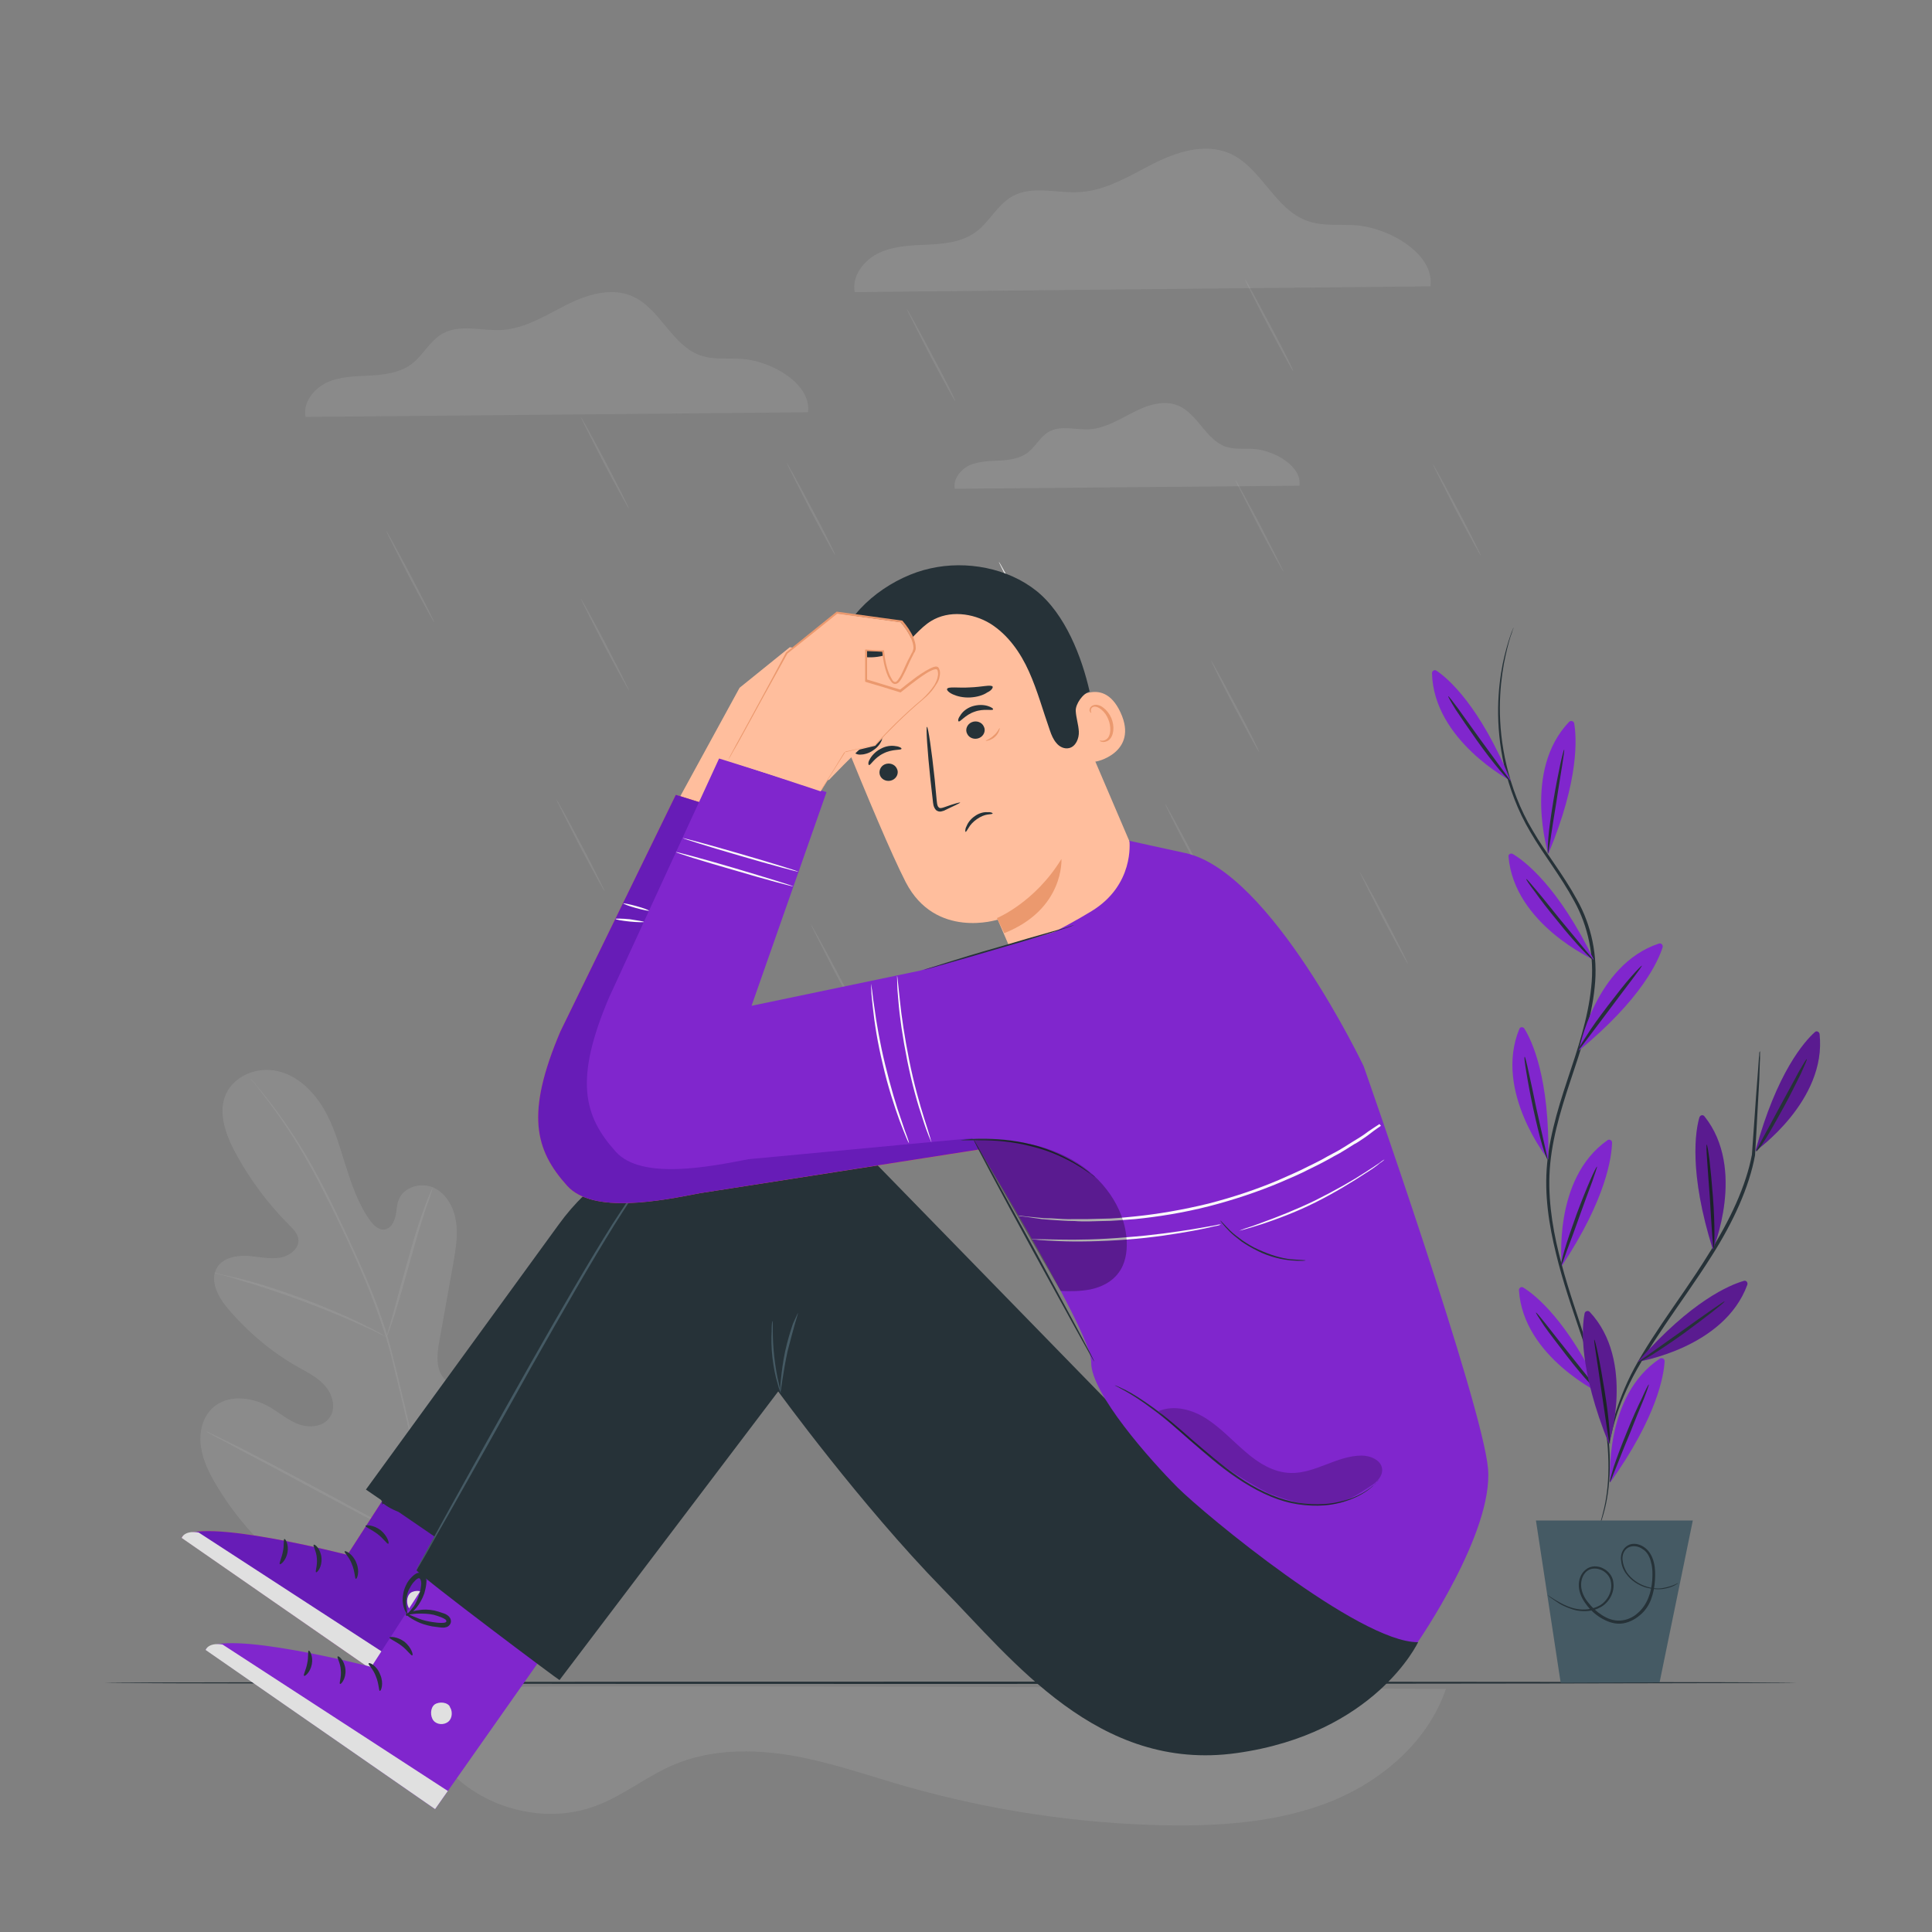 <?xml version="1.0" encoding="utf-8"?>
<!-- Generator: Adobe Illustrator 25.2.0, SVG Export Plug-In . SVG Version: 6.00 Build 0)  -->
<svg version="1.1" id="Layer_1" xmlns="http://www.w3.org/2000/svg" xmlns:xlink="http://www.w3.org/1999/xlink" x="0px" y="0px"
	 viewBox="0 0 500 500" style="enable-background:new 0 0 500 500;" xml:space="preserve">
<rect x="0" y="0" width="500" height="500" fill="#808080" stroke="none"/>
<style type="text/css">
	.st0{opacity:0.1;}
	.st1{fill:#EBEBEB;}
	.st2{opacity:0.1;fill:#EBEBEB;enable-background:new    ;}
	.st3{fill:#F5F5F5;}
	.st4{fill:#FAFAFA;}
	.st5{opacity:0.1;fill:#E0E0E0;enable-background:new    ;}
	.st6{fill:#E0E0E0;}
	.st7{fill:#263238;}
	.st8{fill:#E8505B;}
	.st9{fill:#671CB7;}
	.st10{fill:#8026CD;}
	.st11{fill:#455A64;}
	.st12{fill:#FFBE9D;}
	.st13{fill:#EB996E;}
	.st14{opacity:0.2;enable-background:new    ;}
	.st15{opacity:0.3;enable-background:new    ;}
</style>
<g id="Background_Complete">
	<g class="st0">
		<path class="st1" d="M209.1,106.7c1-7.2-9.2-13.2-16.9-13.8c-3.7-0.3-7.4,0.3-10.9-0.9c-7.5-2.6-10.5-12.3-17.8-15.4
			c-5.5-2.3-11.8-0.3-17.1,2.4c-5.3,2.7-10.5,6-16.5,6.4c-5.2,0.3-10.7-1.6-15.3,0.9c-3.4,1.9-5.1,5.7-8.2,8c-3,2.2-7,2.7-10.7,2.9
			c-3.8,0.2-7.7,0.2-11.1,1.8c-3.4,1.6-6.3,5.2-5.5,8.9C79.1,107.9,209.1,106.7,209.1,106.7z"/>
	</g>
	<path class="st2" d="M112.4,161.1c-0.1,0.1-3-5.2-6.5-11.8c-3.4-6.6-6.1-12-6-12c0.1-0.1,3,5.2,6.5,11.8
		C109.8,155.6,112.5,161,112.4,161.1z M162.8,178.7c-0.1,0.1-3-5.2-6.5-11.8c-3.4-6.6-6.1-12-6-12c0.1-0.1,3,5.2,6.5,11.8
		C160.2,173.3,162.9,178.7,162.8,178.7z"/>
	<path class="st1" d="M213.2,196.4c-0.1,0.1-3-5.2-6.5-11.8s-6.1-12-6-12c0.1-0.1,3,5.2,6.5,11.8C210.6,191,213.3,196.3,213.2,196.4
		z M263.6,214.1c-0.1,0.1-3-5.2-6.5-11.8s-6.1-12-6-12c0.1-0.1,3,5.2,6.5,11.8C261,208.6,263.7,214,263.6,214.1z"/>
	<path class="st2" d="M314,231.8c-0.1,0.1-3-5.2-6.5-11.8s-6.1-12-6-12c0.1-0.1,3,5.2,6.5,11.8C311.4,226.3,314.1,231.7,314,231.8z
		 M364.4,249.5c-0.1,0.1-3-5.2-6.5-11.8c-3.4-6.6-6.1-12-6-12c0.1-0.1,3,5.2,6.5,11.8C361.8,244,364.5,249.4,364.4,249.5z
		 M325.9,194.7c-0.1,0.1-3-5.2-6.5-11.8s-6.1-12-6-12c0.1-0.1,3,5.2,6.5,11.8C323.4,189.2,326,194.6,325.9,194.7z M222.3,262.9
		c-0.1,0.1-3-5.2-6.5-11.8c-3.4-6.6-6.1-12-6-12s3,5.2,6.5,11.8S222.5,262.9,222.3,262.9z M156.5,230.7c-0.1,0.1-3-5.2-6.5-11.8
		c-3.4-6.6-6.1-12-6-12c0.1-0.1,3,5.2,6.5,11.8C153.9,225.2,156.6,230.6,156.5,230.7z"/>
	<path class="st1" d="M271,169.2c-0.1,0.1-3-5.2-6.5-11.8c-3.4-6.6-6.1-12-6-12c0.1-0.1,3,5.2,6.5,11.8
		C268.5,163.7,271.2,169.1,271,169.2z"/>
	<path class="st2" d="M332.2,148c-0.1,0.1-3-5.2-6.5-11.8c-3.4-6.6-6.1-12-6-12c0.1-0.1,3,5.2,6.5,11.8
		C329.6,142.6,332.3,148,332.2,148z M383.3,143.9c-0.1,0.1-3-5.2-6.5-11.8c-3.4-6.6-6.1-12-6-12c0.1-0.1,3,5.2,6.5,11.8
		C380.7,138.4,383.4,143.8,383.3,143.9z M334.7,96.1c-0.1,0.1-3-5.2-6.5-11.8c-3.5-6.6-6.1-12-6-12c0.1-0.1,3,5.2,6.5,11.8
		C332.2,90.6,334.9,96,334.7,96.1z M216.1,143.6c-0.1,0.1-3-5.2-6.5-11.8c-3.4-6.6-6.1-12-6-12c0.1-0.1,3,5.2,6.5,11.8
		C213.6,138.1,216.3,143.5,216.1,143.6z M247.2,103.8c-0.1,0.1-3-5.2-6.5-11.8c-3.4-6.6-6.1-12-6-12c0.1-0.1,3,5.2,6.5,11.8
		C244.7,98.3,247.4,103.7,247.2,103.8z M162.8,131.7c-0.1,0.1-3-5.2-6.5-11.8c-3.4-6.6-6.1-12-6-12c0.1-0.1,3,5.2,6.5,11.8
		C160.2,126.2,162.9,131.6,162.8,131.7z"/>
	<g class="st0">
		<path class="st3" d="M370.2,74.1c1.1-8.3-10.5-15.1-19.3-15.8c-4.2-0.3-8.5,0.3-12.5-1.1c-8.6-3-12-14.1-20.4-17.6
			c-6.3-2.6-13.5-0.3-19.6,2.8s-12.1,6.9-18.9,7.3c-5.9,0.4-12.3-1.8-17.5,1.1c-3.9,2.2-5.9,6.6-9.4,9.2c-3.5,2.6-8,3.1-12.3,3.3
			s-8.8,0.3-12.7,2.1c-3.9,1.8-7.2,5.9-6.4,10.2L370.2,74.1L370.2,74.1z"/>
	</g>
	<g class="st0">
		<path class="st4" d="M336.3,125.7c0.7-5-6.3-9-11.6-9.5c-2.5-0.2-5.1,0.2-7.5-0.6c-5.1-1.8-7.2-8.4-12.2-10.6
			c-3.8-1.6-8.1-0.2-11.7,1.7c-3.6,1.8-7.2,4.1-11.3,4.4c-3.5,0.2-7.4-1.1-10.5,0.6c-2.3,1.3-3.5,3.9-5.6,5.5
			c-2.1,1.5-4.8,1.9-7.4,2s-5.2,0.2-7.6,1.2c-2.3,1.1-4.3,3.6-3.8,6.1L336.3,125.7L336.3,125.7z"/>
	</g>
	<path class="st2" d="M112.7,453.8c8.7,13.3,27.1,19.2,41.9,13.4c7-2.7,12.9-7.6,19.8-10.5c9.4-4,20.2-4.1,30.3-2.4s19.9,5.2,29.7,8
		c22.1,6.3,45,9.7,67.9,10.1c14.3,0.2,28.9-0.9,42.2-6.2c13.3-5.4,25.1-15.6,29.7-29.1c0,0-269.5-1.5-271,0l-3.2,3.2L112.7,453.8
		L112.7,453.8z"/>
	<g class="st0">
		<path class="st3" d="M115.2,416.2c20.8-9.8,29.1-33.2,32.1-55c0.5-3.6,1.5-7.4,0.4-10.8c-1.2-3.5-4.8-6.3-8.3-5.3
			c-2.9,0.8-4.6,3.7-6.5,6.1c-2.6,3.1-6,5.4-9.9,6.7c-2.5,0.8-5.5,1-7.5-0.6c-2.8-2.3-2.5-6.6-1.8-10.2l3.6-20.1
			c0.6-3.6,1.3-7.3,0.7-10.9c-0.5-3.6-2.5-7.2-5.7-8.7c-3.3-1.5-7.8-0.3-9.1,3.1c-0.6,1.4-0.5,3-0.9,4.5s-1.3,3-2.8,3.2
			s-2.8-1.1-3.7-2.3c-3.1-4.3-4.8-9.4-6.4-14.4c-1.6-5.1-3-10.2-5.7-14.7s-6.8-8.5-11.9-9.6c-5.1-1.2-11.1,1.1-13.3,5.9
			s-0.1,10.5,2.4,15.2c3.7,6.9,8.5,13.3,14,18.8c1,1,2.1,2.1,2.3,3.5c0.4,2.5-2.3,4.5-4.8,4.9c-2.8,0.4-5.7-0.3-8.6-0.5
			c-2.9-0.1-6.1,0.6-7.6,3c-2.1,3.4,0.3,7.8,2.9,10.8c5.2,6.1,11.4,11.3,18.4,15.2c2.5,1.4,5.1,2.7,6.9,5c1.8,2.2,2.6,5.7,0.8,8
			c-1.7,2.3-5.2,2.6-7.9,1.6s-4.9-2.9-7.4-4.4c-4.6-2.7-11.1-3.5-15,0.3c-2.6,2.5-3.4,6.3-2.9,9.9c0.5,3.5,2.1,6.8,3.9,9.8
			c6.3,10.6,15.2,19.9,26,25.8C92.6,415.6,103.1,418.4,115.2,416.2"/>
	</g>
	<path class="st5" d="M111.9,401.7c-1.3-11.5-3.8-23.9-6.9-36.9c-0.8-3.2-1.5-6.4-2.3-9.6c-0.8-3.1-1.5-6.3-2.4-9.3
		c-1.8-6-4-11.7-6.3-16.9c-2.3-5.3-4.6-10.2-6.8-14.8c-2.2-4.6-4.4-8.8-6.5-12.6c-4.3-7.6-8.4-13.3-11.4-17.1
		c-1.5-1.9-2.7-3.3-3.5-4.3c-0.4-0.5-0.7-0.8-1-1.1c-0.2-0.2-0.3-0.4-0.3-0.4s0.1,0.1,0.3,0.4c0.2,0.3,0.5,0.7,0.9,1.1
		c0.8,1,2,2.5,3.4,4.4c2.9,3.8,7,9.6,11.2,17.2c2.1,3.8,4.2,8,6.5,12.6c2.2,4.6,4.5,9.5,6.8,14.8s4.4,10.9,6.3,16.9
		c0.9,3,1.7,6.1,2.4,9.2c0.8,3.1,1.5,6.3,2.3,9.6c3.1,12.9,5.6,25.4,6.9,36.8"/>
	<path class="st5" d="M100.1,345.9c0,0,0.3-0.5,0.6-1.5c0.4-1,0.8-2.4,1.4-4.1c1.1-3.5,2.5-8.4,4-13.8s2.9-10.2,4.1-13.7
		c0.6-1.7,1.1-3.1,1.4-4.1s0.5-1.5,0.5-1.5s-0.3,0.5-0.7,1.4c-0.4,0.9-1,2.3-1.6,4c-1.3,3.4-2.8,8.3-4.3,13.7
		c-1.5,5.3-2.8,10.1-3.8,13.8c-0.5,1.7-0.9,3.1-1.2,4.2C100.2,345.3,100,345.9,100.1,345.9z M55.3,329.4c0,0,0.6,0.2,1.8,0.5
		s2.9,0.7,4.9,1.4c4.2,1.2,9.8,3,16,5.3s11.7,4.6,15.6,6.4c2,0.9,3.6,1.6,4.6,2.2c1.1,0.5,1.7,0.8,1.7,0.8s-0.6-0.4-1.6-1
		c-1.1-0.6-2.6-1.4-4.6-2.4c-3.9-1.9-9.4-4.3-15.6-6.6c-6.2-2.3-11.9-4.1-16.1-5.1c-2.1-0.5-3.8-0.9-5-1.1
		C56,329.4,55.3,329.3,55.3,329.4L55.3,329.4z"/>
	<path class="st6" d="M111.5,400.7c0,0,0.2-0.2,0.4-0.5c0.3-0.4,0.6-0.9,1.1-1.5c0.9-1.3,2.2-3.3,3.8-5.8
		c3.1-4.9,7.2-11.8,11.7-19.6c4.4-7.7,8.5-14.7,11.5-19.6c1.5-2.4,2.7-4.4,3.6-5.9c0.4-0.6,0.7-1.2,1-1.6l0.3-0.6
		c0,0-0.2,0.2-0.4,0.5c-0.3,0.4-0.6,0.9-1.1,1.5c-0.9,1.3-2.2,3.3-3.8,5.8c-3.1,4.9-7.2,11.8-11.7,19.6c-4.4,7.7-8.5,14.7-11.5,19.6
		c-1.5,2.4-2.7,4.4-3.6,5.9c-0.4,0.6-0.7,1.2-1,1.6C111.8,400.1,111.5,400.7,111.5,400.7z"/>
	<path class="st5" d="M53.4,370.5c0,0,0.2,0.1,0.6,0.4c0.5,0.2,1,0.5,1.7,0.9c1.6,0.8,3.7,1.9,6.2,3.3c5.2,2.7,12.5,6.6,20.4,10.9
		c8,4.3,15.2,8.1,20.5,10.8c2.7,1.3,4.8,2.4,6.3,3.1c0.7,0.3,1.3,0.6,1.7,0.8c0.4,0.2,0.6,0.3,0.6,0.2c0,0-0.2-0.1-0.6-0.4
		c-0.5-0.2-1-0.5-1.7-0.9c-1.6-0.8-3.7-1.9-6.2-3.3c-5.3-2.7-12.5-6.6-20.4-10.9c-8-4.3-15.2-8.1-20.5-10.8
		c-2.7-1.3-4.8-2.4-6.3-3.1c-0.7-0.3-1.3-0.6-1.7-0.8C53.6,370.5,53.4,370.4,53.4,370.5z"/>
</g>
<path id="Floor" class="st7" d="M464.7,435.5c0,0.1-97.9,0.3-218.7,0.3s-218.7-0.1-218.7-0.3c0-0.1,97.9-0.3,218.7-0.3
	S464.7,435.3,464.7,435.5z"/>
<g id="Character">
	<path class="st8" d="M110.1,371.1l-20.2,31.3c0,0-38.6-10-42.9-4.5l59.4,41.3l33.4-47.5L110.1,371.1L110.1,371.1z"/>
	<path class="st9" d="M110.1,371.1l-20.2,31.3c0,0-38.6-10-42.9-4.5l59.4,41.3l33.4-47.5L110.1,371.1L110.1,371.1z"/>
	<path class="st6" d="M110.1,412.7c0.9,1.1,0.8,3-0.2,3.9c-1.1,1-3,0.9-3.9-0.2s-0.9-3.3,0.3-4.2c1.2-0.8,3.4-0.6,4,0.7
		 M106.4,439.2l3.3-4.7l-58.3-37.9c0,0-3.4-0.7-4.4,1.4C47,398,106.4,439.2,106.4,439.2z"/>
	<path class="st7" d="M89.2,401.5c-0.2,0.3,1.2,1.4,1.9,3.4c0.8,1.9,0.7,3.7,1,3.7c0.3,0.1,1.1-1.9,0.1-4.2
		C91.3,402.1,89.3,401.2,89.2,401.5z M81.2,399.8c-0.3,0.2,0.7,1.6,0.8,3.5c0.2,1.9-0.5,3.4-0.2,3.6c0.2,0.2,1.6-1.3,1.4-3.7
		C83,400.8,81.4,399.5,81.2,399.8z M72.4,404.8c0.2,0.2,1.6-0.9,2-3s-0.6-3.7-0.8-3.5c-0.3,0.1,0,1.6-0.4,3.3
		C72.9,403.2,72.2,404.5,72.4,404.8z M94.6,394.9c-0.1,0.3,1.5,0.9,3.1,2.1s2.5,2.7,2.8,2.5c0.3-0.1-0.2-2-2-3.5
		C96.6,394.6,94.6,394.6,94.6,394.9z M98.8,388.6c-0.1,0.1,0.9,1.1,3,2.1c1,0.5,2.3,0.9,3.8,1.2c0.7,0.1,1.5,0.2,2.3,0.3
		c0.4,0,0.8,0.1,1.4-0.1c0.5-0.1,1.2-0.7,1.2-1.5c0-0.7-0.4-1.2-0.8-1.5s-0.8-0.5-1.2-0.6c-0.8-0.3-1.5-0.5-2.3-0.7
		c-1.5-0.3-2.9-0.3-4-0.1c-2.3,0.3-3.5,1.1-3.4,1.2c0.1,0.2,1.4-0.3,3.5-0.3c1.1,0,2.3,0,3.7,0.3c0.7,0.2,1.4,0.4,2.1,0.7
		c0.7,0.3,1.3,0.6,1.2,1c0,0.1,0,0.2-0.3,0.3c-0.3,0.1-0.6,0.1-1,0.1c-0.8,0-1.5-0.1-2.2-0.2c-1.4-0.2-2.6-0.5-3.6-0.9
		C100,389.2,98.9,388.5,98.8,388.6z"/>
	<path class="st7" d="M98.8,389.3c0.1,0.1,1.4-0.5,2.8-2.3c0.7-0.9,1.4-2.1,1.9-3.5c0.2-0.7,0.4-1.5,0.5-2.3s0.2-1.9-0.9-2.8
		c-0.6-0.4-1.4-0.3-1.8,0c-0.5,0.3-0.8,0.6-1.1,0.9c-0.6,0.6-1.1,1.3-1.4,2c-0.7,1.4-0.9,2.8-0.9,4c0.1,2.3,1.1,3.5,1.2,3.5
		c0.2-0.1-0.4-1.3-0.3-3.4c0.1-1,0.3-2.3,1-3.4c0.3-0.6,0.7-1.2,1.2-1.7c0.5-0.6,1.1-0.9,1.3-0.7c0.3,0.2,0.5,1,0.4,1.7
		s-0.2,1.5-0.4,2.1c-0.4,1.3-0.9,2.5-1.5,3.4C99.8,388.3,98.7,389.2,98.8,389.3L98.8,389.3z"/>
	<path class="st10" d="M116.3,400.1l-20.2,31.3c0,0-38.6-10-42.9-4.5l59.4,41.3l33.4-47.5L116.3,400.1L116.3,400.1z"/>
	<path class="st6" d="M116.3,441.6c0.9,1.1,0.8,3-0.2,3.9c-1.1,1-3,0.9-3.9-0.2s-0.9-3.3,0.3-4.2c1.2-0.8,3.4-0.6,4,0.7
		 M112.6,468.2l3.3-4.7l-58.3-37.9c0,0-3.4-0.7-4.4,1.4C53.2,427,112.6,468.2,112.6,468.2z"/>
	<path class="st7" d="M95.4,430.5c-0.2,0.3,1.2,1.4,1.9,3.4c0.8,1.9,0.7,3.7,1,3.7c0.3,0.1,1.1-1.9,0.1-4.2
		C97.5,431,95.5,430.1,95.4,430.5z M87.4,428.7c-0.3,0.2,0.7,1.6,0.8,3.5c0.2,1.9-0.5,3.4-0.2,3.6c0.2,0.2,1.6-1.3,1.4-3.7
		C89.2,429.7,87.6,428.4,87.4,428.7z M78.7,433.7c0.2,0.2,1.6-0.9,2-3s-0.6-3.7-0.8-3.5c-0.3,0.1,0,1.6-0.4,3.3
		C79.2,432.2,78.4,433.5,78.7,433.7z M100.8,423.8c-0.1,0.3,1.5,0.9,3.1,2.1s2.5,2.7,2.8,2.5c0.3-0.1-0.2-2-2-3.5
		C102.8,423.5,100.8,423.5,100.8,423.8z M105,417.6c-0.1,0.1,0.9,1.1,3,2.1c1,0.5,2.3,0.9,3.8,1.2c0.7,0.1,1.5,0.2,2.3,0.3
		c0.4,0,0.8,0.1,1.4-0.1c0.5-0.1,1.2-0.7,1.2-1.5c0-0.7-0.4-1.2-0.8-1.5s-0.8-0.5-1.2-0.6c-0.8-0.3-1.5-0.5-2.3-0.7
		c-1.5-0.3-2.9-0.3-4-0.1c-2.3,0.3-3.5,1.1-3.4,1.2c0.1,0.2,1.4-0.3,3.5-0.3c1.1,0,2.3,0,3.7,0.3c0.7,0.2,1.4,0.4,2.1,0.7
		c0.7,0.3,1.3,0.6,1.2,1c0,0.1,0,0.2-0.3,0.3c-0.3,0.1-0.6,0.1-1,0.1c-0.8,0-1.5-0.1-2.2-0.2c-1.4-0.2-2.6-0.5-3.6-0.9
		C106.3,418.1,105.1,417.4,105,417.6z"/>
	<path class="st7" d="M105.1,418.2c0.1,0.1,1.4-0.5,2.8-2.3c0.7-0.9,1.4-2.1,1.9-3.5c0.2-0.7,0.4-1.5,0.5-2.3s0.2-1.9-0.9-2.8
		c-0.6-0.4-1.4-0.3-1.8,0c-0.5,0.3-0.8,0.6-1.1,0.9c-0.6,0.6-1.1,1.3-1.4,2c-0.7,1.4-0.9,2.8-0.9,4c0.1,2.3,1.1,3.5,1.2,3.5
		c0.2-0.1-0.4-1.3-0.3-3.4c0.1-1,0.3-2.3,1-3.4c0.3-0.6,0.7-1.2,1.2-1.7c0.5-0.6,1.1-0.9,1.3-0.7c0.3,0.2,0.5,1,0.4,1.7
		s-0.2,1.5-0.4,2.1c-0.4,1.3-0.9,2.5-1.5,3.4C106,417.2,104.9,418.1,105.1,418.2L105.1,418.2z"/>
	<path class="st7" d="M107.8,406.4c0,0,17.4-32.6,15-29.3c-6.4,8.8,31.3-44.8,48.4-72.3c5.5-8.8,14.7-14.7,25.1-15.9
		c10.5-1.2,20.9,2.5,28.3,10.1l97.2,99.7L367,425c0,0-11.1,23.7-47,28.7c-35.8,5-57.9-24.1-76-42.5c-21.3-21.8-42.6-51.1-42.6-51.1
		l-56.6,74.7C144.7,434.9,109.6,408.6,107.8,406.4L107.8,406.4z"/>
	<path class="st7" d="M177.5,294.8c-13.2,3.2-24.9,11-32.9,22.1l-49.9,68.6l24.1,16.5L177.5,294.8z"/>
	<path class="st11" d="M169.2,302.6c0,0-0.1,0.1-0.2,0.3c-0.2,0.2-0.3,0.4-0.6,0.7c-0.3,0.3-0.6,0.7-1,1.1s-0.8,1-1.2,1.6
		c-1.9,2.4-4.3,6.1-7.2,10.7c-5.8,9.3-13.3,22.3-21.5,36.8c-8.1,14.5-15.5,27.7-20.9,37.2c-2.7,4.7-4.9,8.6-6.4,11.3
		c-0.8,1.3-1.3,2.3-1.8,3c-0.2,0.3-0.3,0.6-0.5,0.8c-0.1,0.2-0.2,0.3-0.2,0.3s0-0.1,0.1-0.3c0.1-0.2,0.2-0.5,0.4-0.8
		c0.4-0.7,1-1.8,1.7-3.1c1.5-2.7,3.6-6.6,6.2-11.3c5.3-9.6,12.6-22.8,20.8-37.3s15.8-27.6,21.6-36.8c3-4.6,5.4-8.3,7.3-10.7
		c0.5-0.6,0.9-1.2,1.3-1.6c0.4-0.4,0.7-0.8,1-1.1c0.3-0.3,0.5-0.5,0.6-0.7C169.1,302.7,169.2,302.6,169.2,302.6L169.2,302.6z
		 M199.9,341.9c0.1,0,0.1,1.1,0.1,2.8c0,1.7,0.1,4,0.4,6.6c0.3,2.6,0.7,4.9,1.1,6.5c0.4,1.7,0.6,2.7,0.6,2.7c-0.1,0-0.5-1-0.9-2.6
		c-0.5-1.6-1-4-1.3-6.6s-0.3-5-0.2-6.7C199.7,342.9,199.8,341.9,199.9,341.9L199.9,341.9z"/>
	<path class="st11" d="M206.5,339.8c0.1,0-0.3,1.1-0.8,2.9s-1.2,4.3-1.9,7.1c-0.6,2.8-1,5.3-1.3,7.2c-0.3,1.9-0.4,3-0.5,3
		s-0.1-1.2,0.1-3c0.2-1.9,0.5-4.5,1.1-7.3s1.4-5.3,2-7.1C206,340.8,206.5,339.8,206.5,339.8L206.5,339.8z"/>
	<path class="st12" d="M272.1,170.5l26,60.8c4.4,10.3-0.7,22.3-11.2,26.2c-9.8,3.6-20.8-1.1-24.9-10.7c-2-4.6-3.6-8.4-3.8-8.8
		c0,0-16.1,5.2-23.8-9.7c-3.7-7.2-10.1-22.5-15.8-36.5c-6.1-15,0.4-32.2,14.9-39.5l1.4-0.7C250.9,144.6,265.7,154.3,272.1,170.5z"/>
	<path class="st13" d="M258,237.6c0,0,9.8-4,16.7-15.3c0,0,0.8,13-14.8,19.2L258,237.6L258,237.6z"/>
	<path class="st7" d="M227.8,200.8c0.5,1.1,1.9,1.6,3.1,1.1c1.2-0.5,1.8-1.9,1.2-3c-0.5-1.1-1.9-1.6-3.1-1.1
		C227.8,198.3,227.3,199.7,227.8,200.8z M224.9,198c0.4,0.1,1.4-1.9,3.7-3c2.3-1.2,4.6-0.8,4.7-1.2c0.1-0.2-0.5-0.6-1.5-0.7
		c-1-0.2-2.5-0.1-3.9,0.7c-1.4,0.7-2.4,1.9-2.8,2.7C224.6,197.3,224.7,197.9,224.9,198z M250.3,189.9c0.5,1.1,1.9,1.6,3.1,1.1
		c1.2-0.5,1.8-1.9,1.2-3c-0.5-1.1-1.9-1.6-3.1-1.1C250.3,187.4,249.7,188.8,250.3,189.9z M248.1,186.7c0.4,0.2,1.7-1.7,4.1-2.5
		c2.4-0.9,4.6-0.2,4.8-0.6c0.1-0.2-0.4-0.6-1.4-0.9c-1-0.3-2.4-0.4-4,0.1c-1.5,0.5-2.6,1.5-3.1,2.4
		C247.9,186,247.9,186.6,248.1,186.7z M248.5,207.7c-0.1-0.1-1.6,0.3-4.1,1.2c-0.6,0.2-1.2,0.4-1.5,0c-0.4-0.4-0.4-1.1-0.5-1.9
		c-0.2-1.7-0.3-3.5-0.5-5.3c-0.8-7.6-1.7-13.6-2-13.6s0.1,6.2,0.9,13.7c0.2,1.9,0.4,3.6,0.6,5.3c0.1,0.8,0.1,1.7,0.8,2.5
		c0.4,0.4,1,0.5,1.4,0.4s0.8-0.2,1.1-0.4C247.1,208.5,248.5,207.8,248.5,207.7z M256.9,177.7c-0.4-0.6-2.8,0.1-5.9,0.2
		c-3,0.2-5.6-0.3-5.9,0.4c-0.1,0.3,0.4,0.9,1.5,1.4s2.7,0.9,4.5,0.8c1.8-0.1,3.4-0.6,4.4-1.3C256.6,178.7,257,178,256.9,177.7
		L256.9,177.7z M228.2,189.6c-0.7-0.2-1.8,1.2-3.6,2.4c-1.7,1.3-3.5,1.8-3.5,2.6c0,0.3,0.6,0.7,1.5,0.7s2.3-0.3,3.5-1.2
		c1.2-0.8,2-2,2.2-2.9C228.7,190.4,228.6,189.7,228.2,189.6L228.2,189.6z"/>
	<path class="st12" d="M276.5,182.2c0.2-0.2,8.7-8.2,13.5,2.2s-6.6,13-6.8,12.7C283.1,196.8,276.5,182.2,276.5,182.2z"/>
	<path class="st13" d="M284.6,191.7c0-0.1,0.2,0,0.6,0s0.9-0.1,1.4-0.6c0.9-0.9,1-3.1,0.2-5c-0.4-1-1-1.8-1.7-2.4
		c-0.7-0.6-1.4-0.9-2-0.8c-0.6,0.1-0.8,0.6-0.8,1s0.2,0.5,0.1,0.6c0,0-0.3-0.1-0.4-0.5c-0.1-0.2,0-0.5,0.1-0.8
		c0.2-0.3,0.5-0.6,0.9-0.7c0.8-0.3,1.9,0.1,2.6,0.7c0.8,0.6,1.5,1.5,2,2.6c0.9,2.1,0.7,4.6-0.6,5.7c-0.6,0.5-1.4,0.6-1.8,0.5
		C284.7,191.9,284.6,191.7,284.6,191.7L284.6,191.7z"/>
	<path class="st7" d="M282,179c-1.7,0.4-3.7,3.2-3.6,5s0.7,3.5,0.8,5.3c0.1,1.8-0.8,3.9-2.5,4.3c-1.2,0.3-2.5-0.3-3.3-1.3
		c-0.8-0.9-1.3-2.1-1.7-3.3c-1.8-5.1-3.2-10.3-5.4-15.2c-2.2-4.9-5.4-9.5-10-12.4c-4.6-2.8-10.7-3.5-15.3-0.7c-3,1.8-5.1,5-8,7
		c-3.5,2.4-8.1,3.1-12.1,1.7c-0.1,0-0.4-0.1-0.7-0.1c-1.4-0.2-2.5-1.3-2.6-2.7c0-0.5,0-0.9,0.1-1.3c3.3-8.9,13.8-16.2,23.1-18.2
		c9.3-2.1,20-0.1,27.4,5.8C275.7,158.9,280,170.1,282,179 M256.9,210.5c0,0.2-0.6,0.2-1.3,0.3c-0.8,0.1-1.8,0.5-2.8,1.2
		s-1.7,1.5-2.1,2.2c-0.4,0.7-0.7,1.1-0.8,1.1s-0.2-0.6,0.2-1.4c0.3-0.8,1-1.9,2.2-2.7c1.1-0.8,2.4-1.1,3.3-1
		C256.4,210.1,256.9,210.4,256.9,210.5L256.9,210.5z"/>
	<path class="st13" d="M258.7,188.4c0.1,0-0.1,1.3-1.2,2.3s-2.5,1.1-2.4,1c0-0.1,1.1-0.4,2.1-1.4
		C258.2,189.5,258.6,188.4,258.7,188.4L258.7,188.4z"/>
	<path class="st12" d="M175.6,206.9l15.8-28.9l13-10.5l16.8,2.3c0,0,4.8,5.5,3,8.2c-1.9,2.7-3.5,9.5-5.4,7.1
		c-1.9-2.5-2.3-7.7-2.3-7.7l-4.4-0.2v7.8l8.9,2.7c0,0,8.8-7.3,9.7-5.7s0.1,4.6-4.9,8.9c-5,4.3-11.2,10.9-11.2,10.9l-7.9,1.9
		l-7.1,11.4L175.6,206.9L175.6,206.9z"/>
	<path class="st8" d="M264.7,244l-82.9,25.2l19.4-55.3l-26.3-8.2L145,267c-9,21.2-6.6,30.6,1.8,39.9c6.7,7.4,24.5,3.8,34.3,1.9
		l72.5-11.3L264.7,244z"/>
	<path class="st9" d="M264.7,244l-82.9,25.2l19.4-55.3l-26.3-8.2L145,267c-9,21.2-6.6,30.6,1.8,39.9c6.7,7.4,24.5,3.8,34.3,1.9
		l72.2-11.3L264.7,244z"/>
	<path class="st4" d="M166.7,238.6c0,0.1-1.7,0.1-3.7-0.1s-3.7-0.5-3.7-0.7c0-0.1,1.7-0.1,3.7,0.1
		C165.1,238.2,166.7,238.5,166.7,238.6z M168,235.7c0,0.1-1.6-0.2-3.4-0.7c-1.9-0.5-3.3-1.1-3.3-1.2c0-0.1,1.6,0.2,3.4,0.7
		C166.6,235,168,235.6,168,235.7z"/>
	<path class="st10" d="M249.2,290.6c0,0,33.4,53.9,33.2,61.9s15.5,25.6,22.4,32.5s46.9,40,62.1,40c0,0,19.6-28.3,18.2-44.9
		s-32.2-104.2-32.2-104.2s-23.9-50.2-46-55.1c-5.6-1.2-14.6-3.2-14.6-3.2c0,0.4,1.3,11.4-9.8,18.2c-15.6,9.5-34.1,16.3-34.1,16.3
		L249.2,290.6L249.2,290.6z"/>
	<path class="st10" d="M288.1,236.8l-50,14.4l-43.6,9.1l19.4-55.3l-27.8-8.7l-28.5,61.9c-9,21.2-6.6,30.6,1.8,39.9
		c6.7,7.4,24.5,3.8,34.3,1.9l85.1-8L288.1,236.8L288.1,236.8z"/>
	<path class="st12" d="M188.2,196.8l15.1-27.6l13-10.5l16.8,2.3c0,0,4.8,5.5,3,8.2c-1.9,2.7-3.5,9.5-5.4,7.1
		c-1.9-2.5-2.3-7.7-2.3-7.7l-4.4-0.2v7.8l8.9,2.7c0,0,8.8-7.3,9.7-5.7s0.1,4.6-4.9,8.9S226.5,193,226.5,193l-7.9,1.9l-6.2,9.9
		L188.2,196.8L188.2,196.8z"/>
	<path class="st13" d="M212.4,204.6c0,0,0-0.1,0.1-0.2s0.2-0.3,0.3-0.5c0.3-0.5,0.7-1.1,1.2-1.9c1.1-1.7,2.6-4.2,4.5-7.3h0.1
		c2.3-0.6,5-1.2,7.9-1.9h-0.1c3.3-3.6,7.3-7.7,12.2-11.8c1.2-1.1,2.3-2.3,3.2-3.7c0.4-0.7,0.8-1.5,0.9-2.3c0.1-0.4,0.1-0.8,0-1.2
		c0-0.2-0.1-0.4-0.2-0.5c0-0.1-0.2-0.1-0.4-0.1c-0.8,0.1-1.6,0.6-2.3,1c-0.8,0.5-1.5,1-2.2,1.5c-1.5,1.1-2.9,2.2-4.4,3.4l-0.1,0.1
		H233c-2.8-0.9-5.8-1.8-8.9-2.7l-0.2-0.1v-8.3h0.3c1.4,0.1,2.9,0.2,4.4,0.2h0.2v0.2c0.2,2.1,0.6,4.3,1.5,6.3
		c0.2,0.4,0.4,0.8,0.6,1.1c0.2,0.4,0.5,0.6,0.8,0.6s0.6-0.4,0.8-0.7s0.5-0.7,0.7-1.1c0.8-1.6,1.4-3.2,2.3-4.8l0.3-0.6
		c0.1-0.2,0.2-0.4,0.3-0.5c0-0.1,0.1-0.2,0.1-0.3l0.1-0.3c0.1-0.2,0.1-0.4,0.1-0.6c0-0.8-0.3-1.6-0.6-2.4c-0.7-1.5-1.7-2.9-2.7-4.2
		l0.2,0.1c-5.9-0.8-11.5-1.6-16.8-2.3h0.2c-4.7,3.8-9.1,7.3-13,10.4l0.1-0.1c-4.7,8.4-8.5,15.3-11.1,20.1c-1.3,2.4-2.3,4.2-3.1,5.5
		c-0.3,0.6-0.6,1.1-0.8,1.4c-0.2,0.3-0.3,0.5-0.3,0.5s0.1-0.2,0.2-0.5c0.2-0.3,0.4-0.8,0.8-1.5c0.7-1.3,1.7-3.2,3-5.5
		c2.6-4.8,6.4-11.7,10.9-20.2c3.9-3.2,8.3-6.7,13-10.5l0.1-0.1h0.1c5.3,0.7,10.9,1.5,16.8,2.3h0.1l0.1,0.1c1.1,1.3,2.1,2.7,2.8,4.3
		c0.3,0.8,0.6,1.7,0.6,2.6c0,0.2,0,0.5-0.1,0.7l-0.1,0.3c0,0.1-0.1,0.2-0.2,0.3l-0.3,0.6l-0.3,0.6c-0.8,1.5-1.4,3.2-2.3,4.8
		c-0.2,0.4-0.4,0.8-0.7,1.2s-0.6,0.8-1.2,0.9c-0.3,0.1-0.6-0.1-0.8-0.2c-0.2-0.2-0.4-0.4-0.5-0.6c-0.3-0.4-0.5-0.8-0.7-1.2
		c-0.9-2.1-1.3-4.4-1.5-6.5l0.2,0.2c-1.5-0.1-3-0.2-4.4-0.2l0.3-0.3v7.8l-0.2-0.2c3.1,0.9,6.1,1.9,8.9,2.7h-0.2
		c1.5-1.2,2.9-2.3,4.4-3.4c0.7-0.5,1.5-1,2.3-1.5c0.8-0.4,1.5-0.9,2.5-1.1c0.2,0,0.6,0,0.8,0.3c0.1,0.2,0.2,0.4,0.3,0.7
		c0.1,0.5,0.1,0.9,0,1.4c-0.1,0.9-0.5,1.7-1,2.4c-0.9,1.5-2.1,2.7-3.3,3.7c-4.9,4.1-8.9,8.2-12.2,11.7c-3,0.7-5.6,1.3-7.9,1.8
		l0.1-0.1c-2,3.1-3.5,5.6-4.6,7.3c-0.5,0.8-0.9,1.4-1.2,1.9c-0.1,0.2-0.2,0.4-0.3,0.5L212.4,204.6L212.4,204.6z"/>
	<path class="st7" d="M283.5,304.7c0,0-0.5-0.3-1.2-0.8c-0.4-0.3-0.8-0.6-1.4-1s-1.2-0.8-1.9-1.2c-1.4-0.9-3.2-1.8-5.2-2.7
		c-2-0.9-4.3-1.7-6.8-2.3c-4.9-1.3-9.6-1.6-12.9-1.6h-5.5c0,0,0.5-0.1,1.4-0.2s2.3-0.2,4-0.2c3.4,0,8,0.2,13,1.5
		c2.5,0.6,4.8,1.5,6.8,2.4s3.8,1.9,5.2,2.8c0.7,0.4,1.3,0.9,1.9,1.3c0.5,0.4,1,0.7,1.3,1.1C283.1,304.3,283.5,304.7,283.5,304.7
		L283.5,304.7z M278,239.4l-1.5,0.6c-1.1,0.3-2.5,0.8-4.1,1.3c-3.5,1.1-8.4,2.6-13.7,4.1c-5.4,1.6-10.2,3-13.8,4
		c-1.7,0.5-3.1,0.9-4.2,1.2c-1,0.3-1.6,0.4-1.6,0.4s0.5-0.2,1.5-0.5c1.1-0.3,2.5-0.8,4.1-1.3c3.5-1.1,8.4-2.6,13.7-4.1
		c5.4-1.6,10.2-3,13.8-4c1.7-0.5,3.1-0.9,4.2-1.2C277.4,239.5,278,239.4,278,239.4z M356.8,383c0,0-0.2,0.2-0.5,0.6l-0.7,0.7
		c-0.3,0.3-0.6,0.6-1,0.9c-1.6,1.3-4.2,2.8-7.7,3.7c-3.5,0.9-8,1.1-12.7,0.1s-9.5-3.4-14.1-6.5s-8.5-6.6-12.1-9.7
		c-3.6-3.2-6.8-6-9.7-8.1c-2.9-2.2-5.3-3.7-7.1-4.7c-0.9-0.5-1.6-0.9-2-1.1c-0.5-0.2-0.7-0.4-0.7-0.4s0.3,0.1,0.8,0.3
		c0.5,0.2,1.2,0.6,2.1,1c1.8,0.9,4.3,2.5,7.2,4.6c2.9,2.1,6.2,4.9,9.8,8.1c3.6,3.1,7.6,6.6,12.1,9.7s9.3,5.4,13.9,6.4s9,0.9,12.5,0
		c3.5-0.8,6.1-2.3,7.7-3.5c0.4-0.3,0.7-0.6,1-0.8c0.3-0.2,0.5-0.5,0.7-0.7C356.6,383.1,356.8,383,356.8,383L356.8,383z M337.9,326.2
		c0,0-0.4,0.1-1,0.1s-1.6,0-2.7-0.1s-2.5-0.3-4-0.7c-1.5-0.4-3-0.9-4.6-1.7c-1.6-0.8-3-1.6-4.3-2.5c-1.2-0.9-2.3-1.8-3.1-2.6
		c-0.8-0.8-1.4-1.5-1.8-2s-0.6-0.8-0.6-0.8c0.1-0.1,1,1,2.6,2.6c0.8,0.8,1.9,1.6,3.1,2.5c1.2,0.8,2.6,1.7,4.2,2.4s3.1,1.3,4.5,1.7
		c1.4,0.4,2.8,0.7,3.9,0.8C336.5,326.1,337.9,326.1,337.9,326.2L337.9,326.2z"/>
	<path class="st14" d="M299.8,365.2c4.1-1.7,8.8-0.4,12.5,2s6.7,5.7,10,8.5c3.3,2.9,7.3,5.4,11.7,5.5c6.3,0.2,12-4.5,18.4-4.5
		c2.4,0,5.2,1.3,5.3,3.6c0.1,1.8-1.4,3.3-3,4.3c-6.9,4.5-11.5,7.6-26.5,1.8C317.7,380.9,308.3,373.7,299.8,365.2L299.8,365.2z"/>
	<path class="st7" d="M283.2,352.4c-0.1,0.1-7.2-12.8-15.9-28.7c-8.7-15.9-15.6-28.9-15.4-28.9c0.1-0.1,7.2,12.8,15.9,28.7
		C276.4,339.4,283.4,352.3,283.2,352.4z"/>
	<path class="st4" d="M235.2,295.8c0,0-0.3-0.5-0.7-1.5s-1-2.4-1.7-4.3c-1.3-3.6-3-8.7-4.3-14.4c-1.4-5.7-2.2-11-2.6-14.8
		c-0.2-1.9-0.4-3.5-0.4-4.5c-0.1-1.1-0.1-1.7-0.1-1.7s0.1,0.6,0.3,1.7c0.1,1.1,0.3,2.6,0.6,4.5c0.5,3.8,1.4,9.1,2.8,14.8
		c1.4,5.7,2.9,10.8,4.2,14.4c0.6,1.8,1.1,3.3,1.5,4.3C235.1,295.2,235.3,295.7,235.2,295.8z M241.1,295.7c0,0-0.3-0.6-0.7-1.6
		s-1-2.6-1.6-4.5c-1.3-3.8-2.8-9.1-4-15.1s-2-11.5-2.3-15.5c-0.2-2-0.3-3.6-0.3-4.7s-0.1-1.7,0-1.7c0,0,0.1,0.6,0.2,1.7
		s0.3,2.7,0.5,4.7c0.4,4,1.2,9.4,2.4,15.4s2.7,11.3,3.9,15.1c0.6,1.9,1.1,3.4,1.4,4.5C240.9,295.1,241.1,295.7,241.1,295.7
		L241.1,295.7z M316,316.9c0,0-0.2,0.1-0.5,0.2c-0.4,0.1-0.8,0.2-1.4,0.3c-1.2,0.3-3,0.7-5.2,1.1c-4.4,0.8-10.5,1.8-17.3,2.3
		s-13,0.6-17.5,0.4c-2.2-0.1-4-0.2-5.3-0.3c-0.6-0.1-1-0.1-1.4-0.1c-0.3,0-0.5-0.1-0.5-0.1h1.9c1.2,0,3.1,0.1,5.3,0.1
		c4.5,0.1,10.6,0,17.4-0.6c6.8-0.5,12.9-1.4,17.3-2.1c2.2-0.4,4-0.7,5.2-0.9c0.6-0.1,1-0.2,1.4-0.3H316z M358.3,300.1
		c0,0-0.4,0.4-1.3,1c-0.8,0.7-2.1,1.6-3.7,2.6c-3.2,2.1-7.7,4.9-12.9,7.5c-5.2,2.6-10.2,4.4-13.8,5.6c-1.8,0.6-3.3,1-4.3,1.3
		s-1.6,0.4-1.6,0.4s0.5-0.2,1.6-0.6c1-0.3,2.5-0.8,4.3-1.5c3.6-1.3,8.5-3.2,13.7-5.7c5.2-2.6,9.8-5.2,13-7.3c1.6-1,2.9-1.9,3.8-2.5
		C357.7,300.4,358.2,300.1,358.3,300.1L358.3,300.1z M357.4,291.3l-0.2,0.2c-0.2,0.1-0.4,0.3-0.6,0.4c-0.6,0.4-1.4,1-2.3,1.7
		c-0.5,0.4-1.1,0.8-1.7,1.2c-0.6,0.4-1.3,0.9-2.1,1.3c-1.5,0.9-3.2,2.1-5.2,3.1c-1,0.6-2,1.1-3.1,1.7s-2.2,1.1-3.4,1.7
		c-2.3,1.2-4.9,2.3-7.7,3.5c-5.5,2.3-11.7,4.4-18.3,6.1c-6.7,1.7-13.1,2.7-19,3.3c-3,0.2-5.8,0.5-8.4,0.5c-1.3,0-2.6,0.1-3.8,0.1
		c-1.2,0-2.4,0-3.5-0.1c-2.2,0-4.3-0.2-6-0.3c-0.9-0.1-1.7-0.1-2.5-0.2s-1.4-0.2-2.1-0.3c-1.2-0.2-2.2-0.3-2.9-0.4
		c-0.3,0-0.5-0.1-0.7-0.1s-0.3,0-0.3-0.1h0.3c0.2,0,0.4,0,0.7,0.1c0.7,0.1,1.7,0.2,2.9,0.3c0.6,0.1,1.3,0.1,2.1,0.2s1.6,0.1,2.5,0.1
		c1.8,0.1,3.8,0.3,6,0.2h3.5c1.2,0,2.5-0.1,3.8-0.1c2.6,0,5.4-0.3,8.4-0.6c5.9-0.6,12.3-1.7,18.9-3.3c6.6-1.7,12.8-3.8,18.2-6.1
		c2.7-1.2,5.3-2.3,7.6-3.5c1.2-0.6,2.3-1.1,3.4-1.7s2.1-1.2,3.1-1.7c2-1,3.7-2.2,5.2-3.1c0.8-0.5,1.5-0.9,2.1-1.3s1.2-0.8,1.7-1.2
		c1-0.7,1.8-1.2,2.4-1.6c0.3-0.2,0.5-0.3,0.6-0.4C357.3,291.3,357.4,291.3,357.4,291.3L357.4,291.3z M206.6,225.6
		c0,0.1-6.8-1.7-15-4.1c-8.3-2.4-14.9-4.5-14.9-4.6s6.8,1.7,15,4.1C200,223.4,206.7,225.5,206.6,225.6z M205.3,229.4
		c0,0.1-6.9-1.7-15.3-4.2c-8.4-2.4-15.1-4.5-15.1-4.7c0-0.1,6.9,1.7,15.3,4.2S205.4,229.3,205.3,229.4z"/>
	<path class="st15" d="M291.6,321.3c-0.4-8.8-6.4-16.8-14.1-21.1c-7.7-4.4-16.6-5.6-25.5-5.1l22.5,39c2.8,0.1,5,0.1,7.7-0.4
		c2.8-0.6,5.5-1.9,7.2-4.2C291.2,327.2,291.7,324.2,291.6,321.3L291.6,321.3z"/>
</g>
<g id="Plant">
	<path class="st7" d="M411.6,400.4c0,0,0.1-0.2,0.2-0.6c0.2-0.4,0.5-1,0.8-1.7c0.7-1.5,1.6-3.8,2.3-6.8c1.6-6.1,2.1-15.3-0.2-26.3
		c-1.1-5.5-2.8-11.4-4.9-17.7c-2.1-6.3-4.5-12.9-6.4-20.1s-3.5-15-3.2-23.1c0.3-8.2,2.7-16.4,5.4-24.5c2.7-8.1,5.4-16.1,6.2-24.1
		c0.9-8-0.8-15.8-4.4-22.3c-3.5-6.5-8-12.1-11.3-17.8c-3.4-5.7-5.5-11.6-6.8-17.1c-2.5-11.1-1.6-20.4-0.4-26.5
		c1.3-6.2,2.8-9.4,2.8-9.4s0,0.2-0.2,0.6c-0.1,0.4-0.3,1-0.6,1.8c-0.5,1.6-1.1,3.9-1.7,7c-1.1,6.1-1.9,15.4,0.7,26.3
		c1.3,5.4,3.4,11.3,6.8,16.9c3.3,5.7,7.8,11.2,11.4,17.8c3.7,6.5,5.5,14.6,4.6,22.7c-0.8,8.1-3.6,16.2-6.3,24.3
		c-2.7,8.1-5.1,16.2-5.4,24.3c-0.3,8,1.2,15.8,3.1,22.9c1.9,7.2,4.3,13.8,6.3,20.1c2.1,6.3,3.8,12.2,4.8,17.8
		c2.2,11.1,1.6,20.4-0.1,26.5c-0.8,3-1.8,5.3-2.5,6.8c-0.4,0.7-0.7,1.3-0.9,1.7C411.7,400.3,411.6,400.4,411.6,400.4L411.6,400.4z"
		/>
	<path class="st10" d="M400.7,221c0,0-6.7-21.6,5.4-34.2c0.4-0.4,1.2-0.2,1.3,0.4C408,190.8,408.8,201.6,400.7,221L400.7,221z"/>
	<path class="st7" d="M404.8,194c0.1,0-0.1,1.5-0.5,4c-0.4,2.7-1,6-1.5,9.5c-0.6,3.6-1.1,6.8-1.5,9.5c-0.4,2.4-0.6,3.9-0.7,3.9
		s-0.1-1.5,0.1-4s0.7-5.9,1.3-9.6c0.6-3.7,1.3-7.1,1.8-9.5C404.3,195.5,404.7,194,404.8,194L404.8,194z"/>
	<path class="st10" d="M408.6,271.9c0,0,4.1-22.2,20.7-27.7c0.6-0.2,1.1,0.3,1,0.9C429.2,248.6,424.9,258.5,408.6,271.9z"/>
	<path class="st7" d="M424.9,249.9c0.1,0.1-0.8,1.3-2.3,3.3c-1.7,2.2-3.6,4.8-5.8,7.7c-2.2,2.9-4.1,5.5-5.8,7.7
		c-1.5,2-2.4,3.2-2.5,3.1s0.6-1.4,2-3.5c1.3-2.1,3.3-4.9,5.6-7.9s4.4-5.7,6-7.5S424.8,249.9,424.9,249.9L424.9,249.9z"/>
	<path class="st10" d="M404.2,327.6c0,0-2.5-22.5,11.8-32.5c0.5-0.4,1.2,0,1.2,0.6C417.1,299.3,415.8,310.1,404.2,327.6z"/>
	<path class="st7" d="M413.3,301.9c0.1,0-0.4,1.5-1.2,3.8c-1,2.6-2.1,5.7-3.3,9c-1.2,3.4-2.3,6.4-3.3,9c-0.8,2.3-1.3,3.8-1.5,3.7
		c-0.1,0,0.2-1.5,0.9-3.9s1.8-5.6,3.1-9.2c1.3-3.5,2.6-6.7,3.6-9C412.5,303.2,413.2,301.9,413.3,301.9L413.3,301.9z"/>
	<path class="st10" d="M416.7,383.7c0,0-1.7-22.5,12.9-32.1c0.5-0.3,1.2,0,1.2,0.7C430.6,355.9,428.9,366.6,416.7,383.7z"/>
	<path class="st7" d="M426.7,358.3c0.1,0-0.4,1.5-1.3,3.8c-1.1,2.6-2.3,5.6-3.6,8.9c-1.4,3.3-2.6,6.4-3.6,8.9
		c-0.9,2.3-1.5,3.7-1.6,3.7s0.3-1.5,1-3.9c0.8-2.4,2-5.6,3.4-9c1.4-3.5,2.8-6.6,3.9-8.8C425.9,359.6,426.6,358.3,426.7,358.3
		L426.7,358.3z"/>
	<path class="st10" d="M391,202.1c0,0-20-10.5-20.4-27.9c0-0.6,0.7-1,1.2-0.6C374.8,175.6,383,182.7,391,202.1L391,202.1z"/>
	<path class="st7" d="M374.8,180.2c0.1-0.1,1,1.1,2.5,3.1c1.6,2.2,3.5,4.9,5.6,7.8c2.1,2.9,4,5.5,5.7,7.8c1.5,2,2.4,3.2,2.3,3.3
		s-1.2-1-2.8-2.9c-1.6-1.9-3.7-4.6-5.9-7.7c-2.2-3.1-4.1-5.9-5.5-8C375.4,181.5,374.7,180.2,374.8,180.2L374.8,180.2z"/>
	<path class="st10" d="M412.5,248.4c0,0-20.6-9.2-22.1-26.7c-0.1-0.6,0.6-1,1.1-0.7C394.7,222.9,403.3,229.5,412.5,248.4z"/>
	<path class="st7" d="M395,227.5c0.1-0.1,1.1,1.1,2.7,3c1.8,2.1,3.8,4.7,6.1,7.5s4.4,5.3,6.1,7.4c1.6,1.9,2.6,3.1,2.5,3.1
		c-0.1,0.1-1.2-0.9-2.9-2.7c-1.7-1.8-4-4.4-6.3-7.3c-2.4-2.9-4.5-5.6-5.9-7.6C395.7,228.8,394.9,227.6,395,227.5L395,227.5z"/>
	<path class="st10" d="M400.7,300.1c0,0-14.2-17.6-7.5-33.8c0.2-0.6,1-0.6,1.3-0.1C396.4,269.2,401.1,279,400.7,300.1z"/>
	<path class="st7" d="M394.6,273.5c0.1,0,0.5,1.5,1,3.9c0.6,2.7,1.3,5.9,2,9.4c0.8,3.5,1.5,6.7,2.1,9.4c0.5,2.4,0.9,3.9,0.8,3.9
		s-0.7-1.4-1.4-3.8s-1.5-5.7-2.3-9.4c-0.8-3.7-1.4-7-1.8-9.5C394.6,275,394.4,273.5,394.6,273.5L394.6,273.5z"/>
	<path class="st10" d="M414.7,360.9c0,0-20.5-9.6-21.6-27c0-0.6,0.6-1,1.1-0.7C397.3,335.1,405.8,341.8,414.7,360.9z"/>
	<path class="st7" d="M397.5,339.7c0.1-0.1,1.1,1.1,2.6,3c1.7,2.2,3.7,4.7,6,7.6c2.2,2.8,4.3,5.4,6,7.5c1.5,1.9,2.5,3.1,2.4,3.2
		s-1.2-1-2.9-2.8c-1.7-1.8-3.9-4.4-6.2-7.4c-2.3-3-4.4-5.7-5.8-7.7C398.2,341,397.4,339.7,397.5,339.7L397.5,339.7z M455.5,272v1.9
		c-0.1,1.4-0.1,3.2-0.2,5.5c-0.3,4.8-0.6,11.5-1.1,19.6c-1.5,8.2-5.6,17.2-11.2,26c-4.1,6.5-8.4,12.4-12.1,17.9s-6.9,10.5-9.1,15
		s-3.5,8.3-4.2,11c-0.4,1.3-0.6,2.4-0.8,3.1c-0.2,0.7-0.3,1.1-0.3,1.1s0-0.4,0.1-1.1s0.3-1.8,0.6-3.2c0.7-2.7,1.9-6.6,4-11.2
		s5.3-9.7,9-15.2s8-11.4,12-17.9c5.6-8.8,9.7-17.7,11.2-25.7c0.6-8,1-14.7,1.4-19.5c0.2-2.3,0.3-4.1,0.4-5.5c0.1-0.6,0.1-1,0.1-1.4
		L455.5,272L455.5,272z"/>
	<path class="st10" d="M443.3,323.4c0,0,8.7-20.9-2.2-34.5c-0.4-0.5-1.1-0.3-1.3,0.3C438.8,292.6,437,303.4,443.3,323.4z"/>
	<path class="st7" d="M441.7,296.2c0.1,0,0.4,1.5,0.7,3.9c0.3,2.5,0.6,5.8,0.9,9.6c0.3,3.8,0.4,7.2,0.4,9.7s-0.1,4-0.2,4
		s-0.2-1.5-0.4-4c-0.2-2.8-0.4-6-0.6-9.6c-0.3-3.6-0.5-6.8-0.7-9.6C441.6,297.7,441.6,296.2,441.7,296.2L441.7,296.2z"/>
	<path class="st15" d="M443.3,323.4c0,0,8.7-20.9-2.2-34.5c-0.4-0.5-1.1-0.3-1.3,0.3C438.8,292.6,437,303.4,443.3,323.4z"/>
	<path class="st10" d="M416.4,373.7c0,0,6.9-21.5-5-34.2c-0.4-0.4-1.2-0.2-1.3,0.4C409.4,343.4,408.5,354.2,416.4,373.7L416.4,373.7
		z"/>
	<path class="st7" d="M412.6,346.7c0.1,0,0.5,1.5,1,3.9s1.1,5.8,1.7,9.5s1,7.1,1.2,9.6s0.2,4,0.1,4s-0.3-1.5-0.7-3.9
		c-0.4-2.7-0.9-6-1.4-9.5c-0.5-3.6-1-6.8-1.4-9.5C412.7,348.2,412.5,346.7,412.6,346.7L412.6,346.7z"/>
	<path class="st15" d="M416.4,373.7c0,0,6.9-21.5-5-34.2c-0.4-0.4-1.2-0.2-1.3,0.4C409.4,343.4,408.5,354.2,416.4,373.7L416.4,373.7
		z"/>
	<path class="st10" d="M454.3,297.9c0,0,18.5-13,16.6-30.3c-0.1-0.6-0.8-0.9-1.2-0.5C467,269.5,459.8,277.6,454.3,297.9z"/>
	<path class="st15" d="M454.3,297.9c0,0,18.5-13,16.6-30.3c-0.1-0.6-0.8-0.9-1.2-0.5C467,269.5,459.8,277.6,454.3,297.9z"/>
	<path class="st7" d="M467.6,274.1c0.1,0.1-0.5,1.5-1.5,3.7c-1.1,2.2-2.6,5.3-4.4,8.6c-1.8,3.3-3.5,6.3-4.8,8.4s-2.3,3.3-2.4,3.2
		c-0.1-0.1,0.6-1.4,1.8-3.6c1.3-2.4,2.9-5.3,4.6-8.5s3.3-6,4.6-8.5C466.7,275.3,467.5,274,467.6,274.1L467.6,274.1z"/>
	<path class="st10" d="M423.9,352.4c0,0,22.3-3.5,28.3-19.9c0.2-0.6-0.3-1.2-0.9-1C447.8,332.5,437.7,336.6,423.9,352.4z"/>
	<path class="st15" d="M423.9,352.4c0,0,22.3-3.5,28.3-19.9c0.2-0.6-0.3-1.2-0.9-1C447.8,332.5,437.7,336.6,423.9,352.4z"/>
	<path class="st7" d="M446.3,336.8c0.1,0.1-1.1,1.1-3,2.6s-4.7,3.6-7.7,5.8c-3.1,2.2-5.9,4.1-8,5.4s-3.5,2-3.5,1.9
		c-0.1-0.1,1.2-1,3.2-2.4c2.3-1.6,4.9-3.5,7.9-5.6c2.9-2.1,5.6-4,7.9-5.6C445,337.6,446.3,336.7,446.3,336.8L446.3,336.8z"/>
	<path class="st11" d="M397.5,393.5l6.4,42l25.6-0.1l8.6-41.9H397.5z"/>
	<path class="st7" d="M434.3,409.7l-0.2,0.2c-0.2,0.1-0.4,0.2-0.7,0.4c-0.6,0.3-1.6,0.7-2.9,0.9c-1.3,0.2-2.9,0.1-4.7-0.4
		c-1.8-0.6-3.7-1.7-5.1-3.7c-0.7-1-1.1-2.2-1.2-3.5s0.4-2.8,1.7-3.6c1.3-0.8,3-0.5,4.3,0.4s2.1,2.3,2.5,3.9c0.4,1.5,0.4,3.1,0.3,4.7
		s-0.4,3.3-1,4.9s-1.6,3.1-3,4.2c-1.3,1.1-3.1,2-4.9,2.1c-1.9,0.1-3.6-0.6-5.1-1.5s-2.8-2.1-3.8-3.5c-1-1.3-1.8-2.9-1.9-4.6
		s0.5-3.4,1.8-4.4c1.3-1.1,3.2-1,4.5-0.3c1.4,0.7,2.4,2,2.6,3.4c0.5,2.9-1.2,5.5-3.2,6.6c-2.1,1.2-4.4,1.2-6.2,0.9
		c-1.8-0.4-3.3-1.1-4.4-1.7c-1.1-0.7-1.9-1.3-2.5-1.7c-0.5-0.4-0.8-0.7-0.8-0.7l0.9,0.6c0.6,0.4,1.4,0.9,2.5,1.5s2.6,1.3,4.3,1.6
		c1.7,0.3,3.9,0.2,5.9-0.9c1.9-1.1,3.4-3.6,2.9-6.1c-0.2-1.3-1.1-2.4-2.3-3c-1.2-0.6-2.8-0.7-3.9,0.2c-1.1,0.9-1.6,2.4-1.5,3.9
		s0.8,3,1.8,4.2c1,1.3,2.2,2.4,3.6,3.3s3,1.5,4.7,1.4s3.3-0.8,4.5-1.9c1.3-1.1,2.2-2.5,2.8-4c0.6-1.5,0.9-3.1,1-4.6
		c0.1-1.6,0.1-3.1-0.3-4.5c-0.3-1.4-1-2.8-2.2-3.5c-1.1-0.8-2.6-1-3.7-0.4s-1.6,1.9-1.5,3.1s0.5,2.3,1.1,3.3c1.3,1.9,3.1,3,4.8,3.6
		c1.7,0.6,3.3,0.7,4.5,0.5C433.1,410.5,434.3,409.6,434.3,409.7L434.3,409.7z"/>
</g>
</svg>
